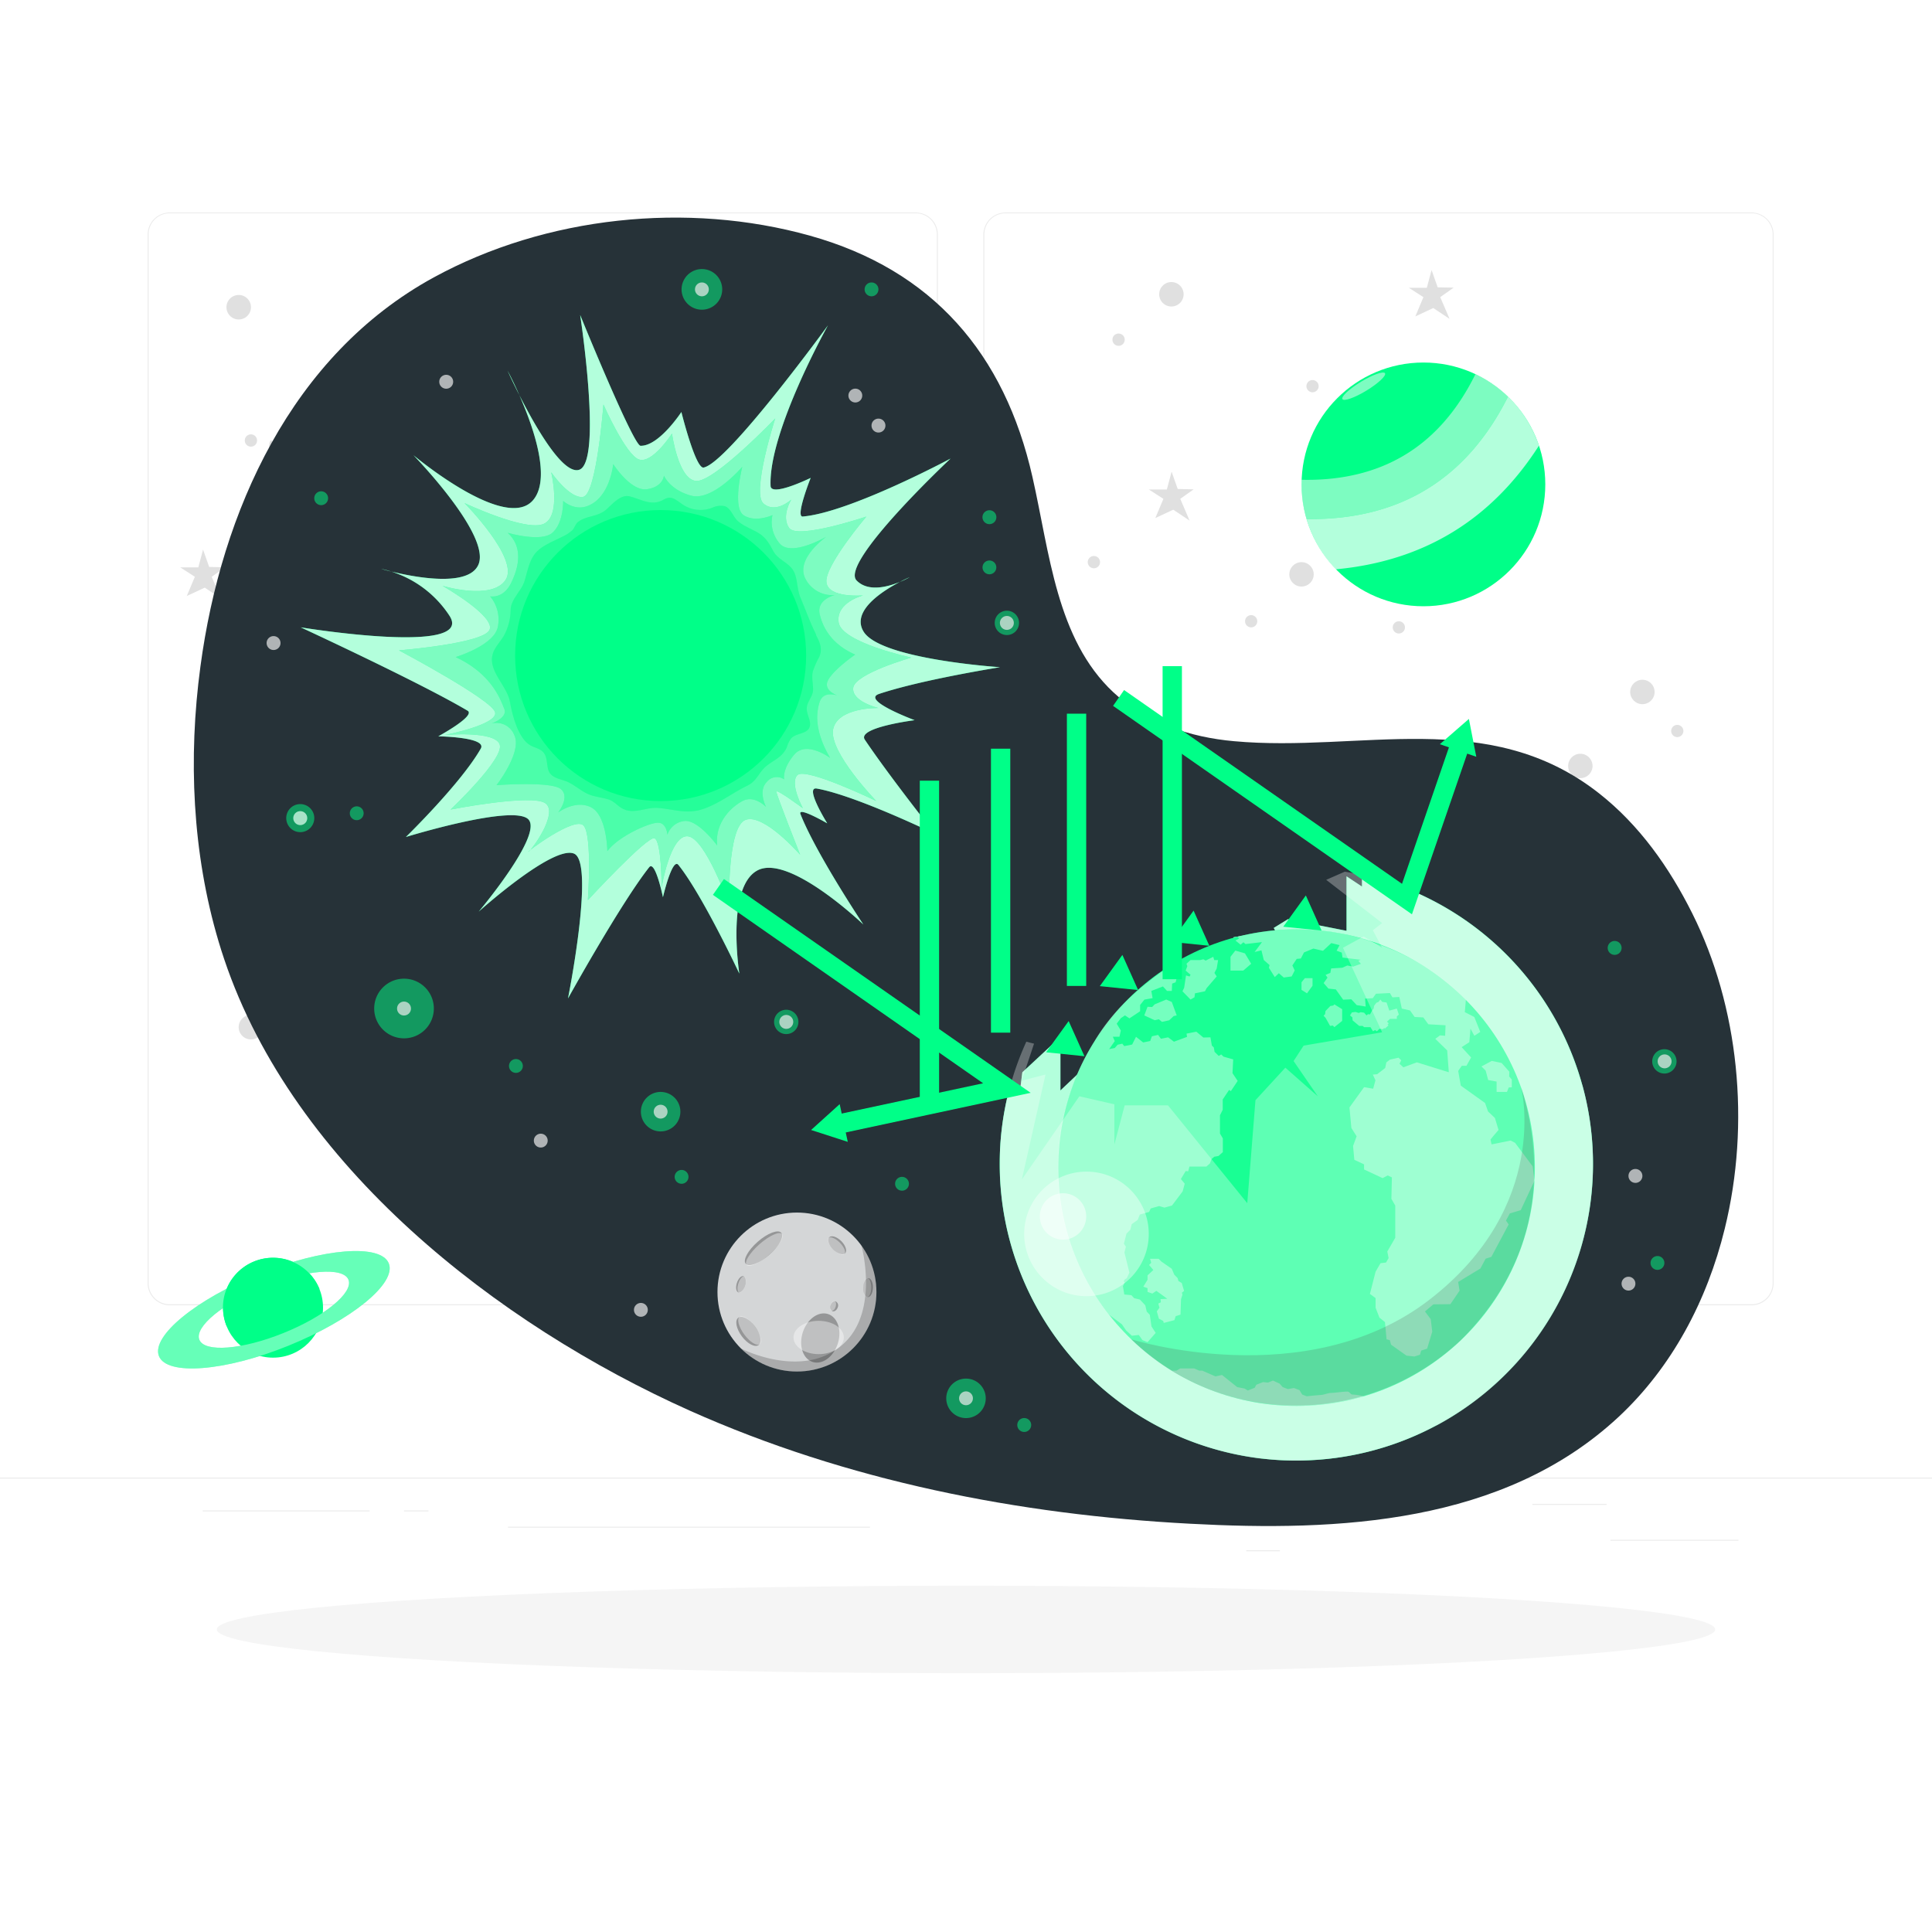 <svg class="animated" id="freepik_stories-ozone-layer-depletion" xmlns="http://www.w3.org/2000/svg" viewBox="0 0 500 500" version="1.1" xmlns:xlink="http://www.w3.org/1999/xlink" xmlns:svgjs="http://svgjs.com/svgjs"><style>svg#freepik_stories-ozone-layer-depletion:not(.animated) .animable {opacity: 0;}svg#freepik_stories-ozone-layer-depletion.animated #freepik--Space--inject-34 {animation: 3.0s 1 forwards cubic-bezier(.36,-0.01,.5,1.38) slideLeft,3s Infinite  linear floating;animation-delay: 0s,3s;}svg#freepik_stories-ozone-layer-depletion.animated #freepik--planet-2--inject-34 {animation: 2.6s 1 forwards cubic-bezier(.36,-0.01,.5,1.38) zoomOut;animation-delay: 0s;}svg#freepik_stories-ozone-layer-depletion.animated #freepik--planet-1--inject-34 {animation: 2.6s 1 forwards cubic-bezier(.36,-0.01,.5,1.38) zoomOut;animation-delay: 0s;}svg#freepik_stories-ozone-layer-depletion.animated #freepik--Earth--inject-34 {animation: 2.0s 1 forwards cubic-bezier(.36,-0.01,.5,1.38) slideLeft,1.5s Infinite  linear wind;animation-delay: 0s,2s;}svg#freepik_stories-ozone-layer-depletion.animated #freepik--Sun--inject-34 {animation: 2.0s 1 forwards cubic-bezier(.36,-0.01,.5,1.38) slideLeft,3s Infinite  linear heartbeat;animation-delay: 0s,3.5s;}svg#freepik_stories-ozone-layer-depletion.animated #freepik--Arrows--inject-34 {animation: 2.0s 1 forwards cubic-bezier(.36,-0.01,.5,1.38) slideLeft;animation-delay: 0s;}            @keyframes slideLeft {                0% {                    opacity: 0;                    transform: translateX(-30px);                }                100% {                    opacity: 1;                    transform: translateX(0);                }            }                    @keyframes floating {                0% {                    opacity: 1;                    transform: translateY(0px);                }                50% {                    transform: translateY(-10px);                }                100% {                    opacity: 1;                    transform: translateY(0px);                }            }                    @keyframes zoomOut {                0% {                    opacity: 0;                    transform: scale(1.5);                }                100% {                    opacity: 1;                    transform: scale(1);                }            }                    @keyframes wind {                0% {                    transform: rotate( 0deg );                }                25% {                    transform: rotate( 1deg );                }                75% {                    transform: rotate( -1deg );                }            }                    @keyframes heartbeat {                0% {                    transform: scale(1);                }                10% {                    transform: scale(1.1);                }                30% {                    transform: scale(1);                }                40% {                    transform: scale(1);                }                50% {                    transform: scale(1.1);                }                60% {                    transform: scale(1);                }                100% {                    transform: scale(1);                }            }        </style><g id="freepik--background-complete--inject-34" class="animable" style="transform-origin: 250px 228.23px;"><rect y="382.4" width="500" height="0.25" style="fill: rgb(235, 235, 235); transform-origin: 250px 382.525px;" id="el0v5fwg1220bl" class="animable"></rect><rect x="416.78" y="398.49" width="33.12" height="0.25" style="fill: rgb(235, 235, 235); transform-origin: 433.34px 398.615px;" id="elz8lmt23mfym" class="animable"></rect><rect x="322.53" y="401.21" width="8.69" height="0.25" style="fill: rgb(235, 235, 235); transform-origin: 326.875px 401.335px;" id="el0mtxkf7qx0fp" class="animable"></rect><rect x="396.59" y="389.21" width="19.19" height="0.25" style="fill: rgb(235, 235, 235); transform-origin: 406.185px 389.335px;" id="elnsv5679vjz" class="animable"></rect><rect x="52.46" y="390.89" width="43.19" height="0.25" style="fill: rgb(235, 235, 235); transform-origin: 74.055px 391.015px;" id="el3qouf91q23w" class="animable"></rect><rect x="104.56" y="390.89" width="6.33" height="0.25" style="fill: rgb(235, 235, 235); transform-origin: 107.725px 391.015px;" id="el6ldaw4snfee" class="animable"></rect><rect x="131.47" y="395.11" width="93.68" height="0.25" style="fill: rgb(235, 235, 235); transform-origin: 178.31px 395.235px;" id="elym6x59q9fsm" class="animable"></rect><path d="M237,337.8H43.91a5.71,5.71,0,0,1-5.7-5.71V60.66A5.71,5.71,0,0,1,43.91,55H237a5.71,5.71,0,0,1,5.71,5.71V332.09A5.71,5.71,0,0,1,237,337.8ZM43.91,55.2a5.46,5.46,0,0,0-5.45,5.46V332.09a5.46,5.46,0,0,0,5.45,5.46H237a5.47,5.47,0,0,0,5.46-5.46V60.66A5.47,5.47,0,0,0,237,55.2Z" style="fill: rgb(235, 235, 235); transform-origin: 140.46px 196.4px;" id="el54n2hpt68n2" class="animable"></path><path d="M453.31,337.8H260.21a5.72,5.72,0,0,1-5.71-5.71V60.66A5.72,5.72,0,0,1,260.21,55h193.1A5.71,5.71,0,0,1,459,60.66V332.09A5.71,5.71,0,0,1,453.31,337.8ZM260.21,55.2a5.47,5.47,0,0,0-5.46,5.46V332.09a5.47,5.47,0,0,0,5.46,5.46h193.1a5.47,5.47,0,0,0,5.46-5.46V60.66a5.47,5.47,0,0,0-5.46-5.46Z" style="fill: rgb(235, 235, 235); transform-origin: 356.75px 196.4px;" id="eluksbgjudnu" class="animable"></path><polygon points="372.73 76.9 375.15 82.53 370.93 79.72 366.29 81.88 368.38 76.9 364.61 74.48 369.26 74.48 370.49 69.88 372.07 74.36 376.2 74.44 372.73 76.9" style="fill: rgb(224, 224, 224); transform-origin: 370.405px 76.205px;" id="elcjfee5czty" class="animable"></polygon><polygon points="305.45 129.1 307.86 134.72 303.64 131.91 299 134.07 301.09 129.1 297.32 126.68 301.98 126.68 303.21 122.07 304.79 126.55 308.92 126.64 305.45 129.1" style="fill: rgb(224, 224, 224); transform-origin: 303.12px 128.395px;" id="el8zqndblf0mf" class="animable"></polygon><polygon points="119.67 321.38 121.46 325.55 118.34 323.46 114.89 325.07 116.44 321.38 113.64 319.58 117.1 319.58 118.01 316.16 119.18 319.49 122.25 319.55 119.67 321.38" style="fill: rgb(224, 224, 224); transform-origin: 117.945px 320.855px;" id="elkoz5qug2uli" class="animable"></polygon><polygon points="54.79 149.27 57.2 154.89 52.99 152.08 48.34 154.24 50.43 149.27 46.66 146.84 51.32 146.84 52.55 142.24 54.13 146.72 58.26 146.81 54.79 149.27" style="fill: rgb(224, 224, 224); transform-origin: 52.46px 148.565px;" id="elpu4q7y71n6k" class="animable"></polygon><path d="M61.77,265.82a3.17,3.17,0,1,0,3.17-3.16A3.17,3.17,0,0,0,61.77,265.82Z" style="fill: rgb(224, 224, 224); transform-origin: 64.94px 265.83px;" id="elqcs56pcx86" class="animable"></path><path d="M58.61,79.5a3.17,3.17,0,1,0,3.16-3.16A3.16,3.16,0,0,0,58.61,79.5Z" style="fill: rgb(224, 224, 224); transform-origin: 61.78px 79.51px;" id="el4rt3dedk8in" class="animable"></path><circle cx="425.05" cy="179.08" r="3.16" style="fill: rgb(224, 224, 224); transform-origin: 425.05px 179.08px;" id="el8a3invjlwr8" class="animable"></circle><circle cx="409.77" cy="227.96" r="3.16" style="fill: rgb(224, 224, 224); transform-origin: 409.77px 227.96px;" id="elwlz78fmcxy" class="animable"></circle><circle cx="408.99" cy="198.23" r="3.16" style="fill: rgb(224, 224, 224); transform-origin: 408.99px 198.23px;" id="elr4fpiahwlv" class="animable"></circle><path d="M109.17,276.87a3.16,3.16,0,1,0,3.16-3.17A3.16,3.16,0,0,0,109.17,276.87Z" style="fill: rgb(224, 224, 224); transform-origin: 112.33px 276.86px;" id="elsthw4fn5bts" class="animable"></path><path d="M82.67,278.45a1.58,1.58,0,1,0,1.58-1.58A1.58,1.58,0,0,0,82.67,278.45Z" style="fill: rgb(224, 224, 224); transform-origin: 84.25px 278.45px;" id="elg9nhd48k4sj" class="animable"></path><path d="M430.17,269a1.58,1.58,0,1,0,1.58-1.58A1.58,1.58,0,0,0,430.17,269Z" style="fill: rgb(224, 224, 224); transform-origin: 431.75px 269px;" id="elifx5ip19x5" class="animable"></path><path d="M360.44,162.37a1.58,1.58,0,1,0,1.58-1.58A1.58,1.58,0,0,0,360.44,162.37Z" style="fill: rgb(224, 224, 224); transform-origin: 362.02px 162.37px;" id="elb0c939w286v" class="animable"></path><path d="M432.5,189.18a1.58,1.58,0,1,0,1.58-1.58A1.58,1.58,0,0,0,432.5,189.18Z" style="fill: rgb(224, 224, 224); transform-origin: 434.08px 189.18px;" id="el48wbgk9mlix" class="animable"></path><path d="M188.93,76.34a1.58,1.58,0,1,0,1.58-1.58A1.58,1.58,0,0,0,188.93,76.34Z" style="fill: rgb(224, 224, 224); transform-origin: 190.51px 76.34px;" id="ellijlj34izxm" class="animable"></path><path d="M281.51,145.47a1.59,1.59,0,1,0,1.59-1.58A1.59,1.59,0,0,0,281.51,145.47Z" style="fill: rgb(224, 224, 224); transform-origin: 283.1px 145.48px;" id="el4if6jon03mf" class="animable"></path><path d="M107.58,229.54a1.59,1.59,0,1,0,1.59-1.58A1.59,1.59,0,0,0,107.58,229.54Z" style="fill: rgb(224, 224, 224); transform-origin: 109.17px 229.55px;" id="elb7n7t8xuhlb" class="animable"></path><path d="M60.19,210a1.58,1.58,0,1,0,1.58-1.58A1.58,1.58,0,0,0,60.19,210Z" style="fill: rgb(224, 224, 224); transform-origin: 61.77px 210px;" id="el0v89xjxnlgr" class="animable"></path><path d="M107.58,96.4a1.59,1.59,0,1,0,1.59-1.58A1.59,1.59,0,0,0,107.58,96.4Z" style="fill: rgb(224, 224, 224); transform-origin: 109.17px 96.41px;" id="elvp4g57kj9k" class="animable"></path><path d="M63.35,114a1.59,1.59,0,1,0,1.59-1.59A1.59,1.59,0,0,0,63.35,114Z" style="fill: rgb(224, 224, 224); transform-origin: 64.94px 114px;" id="elkukwfnhrtd" class="animable"></path><path d="M76.3,196.38a1.58,1.58,0,1,0,1.58-1.59A1.58,1.58,0,0,0,76.3,196.38Z" style="fill: rgb(224, 224, 224); transform-origin: 77.88px 196.37px;" id="elqgiloegbcl" class="animable"></path><path d="M125.43,265.82a1.59,1.59,0,1,0,1.59-1.58A1.59,1.59,0,0,0,125.43,265.82Z" style="fill: rgb(224, 224, 224); transform-origin: 127.02px 265.83px;" id="elsfzqz5d427" class="animable"></path><path d="M168.07,304.23a1.58,1.58,0,1,0,1.58-1.58A1.58,1.58,0,0,0,168.07,304.23Z" style="fill: rgb(224, 224, 224); transform-origin: 169.65px 304.23px;" id="elpy4ksv6mvk" class="animable"></path><path d="M169.65,314.81a1.58,1.58,0,1,0,1.58-1.58A1.59,1.59,0,0,0,169.65,314.81Z" style="fill: rgb(224, 224, 224); transform-origin: 171.23px 314.81px;" id="elqb6bgyh167q" class="animable"></path><path d="M287.9,87.9a1.59,1.59,0,1,0,1.58-1.58A1.58,1.58,0,0,0,287.9,87.9Z" style="fill: rgb(224, 224, 224); transform-origin: 289.49px 87.91px;" id="elf5uht019zni" class="animable"></path><path d="M338.1,99.94a1.58,1.58,0,1,0,1.58-1.58A1.58,1.58,0,0,0,338.1,99.94Z" style="fill: rgb(224, 224, 224); transform-origin: 339.68px 99.94px;" id="elctxtdxjy1v" class="animable"></path><path d="M322.22,160.79a1.58,1.58,0,1,0,1.58-1.59A1.58,1.58,0,0,0,322.22,160.79Z" style="fill: rgb(224, 224, 224); transform-origin: 323.8px 160.78px;" id="el1acrei0i47i" class="animable"></path><path d="M69.64,115.59c0,.87.24,1.58.55,1.58s.55-.71.55-1.58S70.5,114,70.19,114,69.64,114.71,69.64,115.59Z" style="fill: rgb(224, 224, 224); transform-origin: 70.19px 115.585px;" id="eltbq4hi6s1fq" class="animable"></path><path d="M300,76.2A3.16,3.16,0,1,0,303.12,73,3.15,3.15,0,0,0,300,76.2Z" style="fill: rgb(224, 224, 224); transform-origin: 303.16px 76.16px;" id="elmhdzym6op8e" class="animable"></path><circle cx="434.92" cy="315.52" r="3.16" style="fill: rgb(224, 224, 224); transform-origin: 434.92px 315.52px;" id="elyij8zrshga" class="animable"></circle><path d="M418.73,295.82a3.16,3.16,0,1,0,3.16-3.16A3.16,3.16,0,0,0,418.73,295.82Z" style="fill: rgb(224, 224, 224); transform-origin: 421.89px 295.82px;" id="elad41m6ts5z9" class="animable"></path><circle cx="336.83" cy="148.64" r="3.16" style="fill: rgb(224, 224, 224); transform-origin: 336.83px 148.64px;" id="eltj0c46p8rp8" class="animable"></circle></g><g id="freepik--Shadow--inject-34" class="animable" style="transform-origin: 250px 421.7px;"><ellipse id="freepik--path--inject-34" cx="250" cy="421.7" rx="193.89" ry="11.32" style="fill: rgb(245, 245, 245); transform-origin: 250px 421.7px;" class="animable"></ellipse></g><g id="freepik--Space--inject-34" class="animable" style="transform-origin: 250px 225.626px;"><path d="M446.36,318c6.7-27.25,3.66-57.5-8.41-81.63-5.93-11.85-13.65-22.84-24.16-31.09-28.62-22.48-61.79-10.47-94.41-13.46-11.4-1-22.9-4.83-31.25-12.66-14.73-13.8-16.46-36-20.93-55.71C260,91.55,241.37,69.88,209.64,61s-68.36-5.06-97.4,10.8c-36.78,20.11-55,60.57-60.37,100.69-3.18,23.62-2.12,48.27,4.71,71.2.45,1.53.94,3.05,1.45,4.57,18,53.56,70.63,94.48,120.52,116.83C219.22,383.27,263.62,392,308,394.34c38.38,2.07,81.07.07,110.83-27.59C432.68,353.85,441.79,336.65,446.36,318Z" style="fill: rgb(38, 50, 56); transform-origin: 250px 225.626px;" id="eljqob12o0bti" class="animable"></path><g id="elzita7bz8jig"><path d="M131.73,275.87a1.79,1.79,0,1,0,1.79-1.79A1.79,1.79,0,0,0,131.73,275.87Z" style="fill: rgb(0, 255, 136); opacity: 0.5; transform-origin: 133.52px 275.87px;" class="animable"></path></g><g id="ellvqg1d577wp"><path d="M96.84,261a7.72,7.72,0,1,0,7.72-7.72A7.72,7.72,0,0,0,96.84,261Z" style="fill: rgb(0, 255, 136); opacity: 0.5; transform-origin: 104.56px 261px;" class="animable"></path></g><g id="el8b5kye6njai"><path d="M102.76,261a1.8,1.8,0,1,0,1.8-1.79A1.8,1.8,0,0,0,102.76,261Z" style="fill: rgb(235, 235, 235); opacity: 0.7; transform-origin: 104.56px 261.01px;" class="animable"></path></g><g id="el3l34u2t01yt"><path d="M257.43,161.2a3.15,3.15,0,1,0,3.15-3.15A3.15,3.15,0,0,0,257.43,161.2Z" style="fill: rgb(0, 255, 136); opacity: 0.5; transform-origin: 260.58px 161.2px;" class="animable"></path></g><g id="el2zqtxqyc91l"><path d="M258.78,161.2a1.8,1.8,0,1,0,1.8-1.79A1.8,1.8,0,0,0,258.78,161.2Z" style="fill: rgb(235, 235, 235); opacity: 0.7; transform-origin: 260.58px 161.21px;" class="animable"></path></g><g id="elsb9mg29d1ai"><path d="M200.33,264.47a3.15,3.15,0,1,0,3.15-3.15A3.15,3.15,0,0,0,200.33,264.47Z" style="fill: rgb(0, 255, 136); opacity: 0.5; transform-origin: 203.48px 264.47px;" class="animable"></path></g><g id="eldffvk8hl6sb"><path d="M201.69,264.47a1.8,1.8,0,1,0,1.79-1.8A1.79,1.79,0,0,0,201.69,264.47Z" style="fill: rgb(235, 235, 235); opacity: 0.7; transform-origin: 203.49px 264.47px;" class="animable"></path></g><g id="el4dohlc7q90u"><path d="M427.59,274.68a3.15,3.15,0,1,0,3.15-3.15A3.15,3.15,0,0,0,427.59,274.68Z" style="fill: rgb(0, 255, 136); opacity: 0.5; transform-origin: 430.74px 274.68px;" class="animable"></path></g><g id="eld9p8hqdg4qa"><path d="M429,274.68a1.8,1.8,0,1,0,1.79-1.8A1.79,1.79,0,0,0,429,274.68Z" style="fill: rgb(235, 235, 235); opacity: 0.7; transform-origin: 430.8px 274.68px;" class="animable"></path></g><g id="el021r8udpcavu"><path d="M219.57,102.37a1.79,1.79,0,1,0,1.79-1.79A1.8,1.8,0,0,0,219.57,102.37Z" style="fill: rgb(235, 235, 235); opacity: 0.7; transform-origin: 221.36px 102.37px;" class="animable"></path></g><g id="elv9hbujip9oq"><path d="M225.55,110.13a1.8,1.8,0,1,0,1.79-1.79A1.79,1.79,0,0,0,225.55,110.13Z" style="fill: rgb(235, 235, 235); opacity: 0.7; transform-origin: 227.35px 110.14px;" class="animable"></path></g><g id="el5ocdace2xzb"><path d="M90.53,210.47a1.79,1.79,0,1,0,1.79-1.79A1.8,1.8,0,0,0,90.53,210.47Z" style="fill: rgb(0, 255, 136); opacity: 0.5; transform-origin: 92.32px 210.47px;" class="animable"></path></g><g id="elfbzi6awfie"><path d="M138.16,295.2a1.79,1.79,0,1,0,1.79-1.8A1.79,1.79,0,0,0,138.16,295.2Z" style="fill: rgb(235, 235, 235); opacity: 0.7; transform-origin: 139.95px 295.19px;" class="animable"></path></g><g id="ela0v2hh2bp9f"><path d="M69,166.41a1.8,1.8,0,1,0,1.79-1.79A1.8,1.8,0,0,0,69,166.41Z" style="fill: rgb(235, 235, 235); opacity: 0.7; transform-origin: 70.8px 166.42px;" class="animable"></path></g><g id="elelgm54u4x6"><path d="M165.86,287.7a5.11,5.11,0,1,0,5.11-5.11A5.11,5.11,0,0,0,165.86,287.7Z" style="fill: rgb(0, 255, 136); opacity: 0.5; transform-origin: 170.97px 287.7px;" class="animable"></path></g><g id="el42y48ugavmu"><path d="M169.18,287.7a1.79,1.79,0,1,0,1.79-1.79A1.79,1.79,0,0,0,169.18,287.7Z" style="fill: rgb(235, 235, 235); opacity: 0.7; transform-origin: 170.97px 287.7px;" class="animable"></path></g><g id="elzkvpt0wzl99"><path d="M244.89,361.88a5.11,5.11,0,1,0,5.11-5.1A5.11,5.11,0,0,0,244.89,361.88Z" style="fill: rgb(0, 255, 136); opacity: 0.5; transform-origin: 250px 361.89px;" class="animable"></path></g><g id="el1hg1i817oiq"><path d="M248.21,361.88a1.79,1.79,0,1,0,1.79-1.79A1.8,1.8,0,0,0,248.21,361.88Z" style="fill: rgb(235, 235, 235); opacity: 0.7; transform-origin: 250px 361.88px;" class="animable"></path></g><g id="elp8gkkqowor"><path d="M174.6,304.57a1.79,1.79,0,1,0,1.79-1.79A1.8,1.8,0,0,0,174.6,304.57Z" style="fill: rgb(0, 255, 136); opacity: 0.5; transform-origin: 176.39px 304.57px;" class="animable"></path></g><g id="eltupy19zmnx7"><circle cx="256.06" cy="146.84" r="1.79" style="fill: rgb(0, 255, 136); opacity: 0.5; transform-origin: 256.06px 146.84px;" class="animable"></circle></g><g id="elfiy1u19lkvs"><path d="M81.33,128.94a1.79,1.79,0,1,0,1.79-1.79A1.79,1.79,0,0,0,81.33,128.94Z" style="fill: rgb(0, 255, 136); opacity: 0.5; transform-origin: 83.12px 128.94px;" class="animable"></path></g><g id="elwc2xugjj3lh"><path d="M113.68,98.79a1.8,1.8,0,1,0,1.8-1.79A1.8,1.8,0,0,0,113.68,98.79Z" style="fill: rgb(235, 235, 235); opacity: 0.7; transform-origin: 115.48px 98.8px;" class="animable"></path></g><g id="eltxky7fp3d4"><path d="M416.07,245.31a1.8,1.8,0,1,0,1.8-1.79A1.8,1.8,0,0,0,416.07,245.31Z" style="fill: rgb(0, 255, 136); opacity: 0.5; transform-origin: 417.87px 245.32px;" class="animable"></path></g><g id="elwe6t7xdqqwl"><path d="M421.45,304.32a1.8,1.8,0,1,0,1.79-1.79A1.79,1.79,0,0,0,421.45,304.32Z" style="fill: rgb(235, 235, 235); opacity: 0.7; transform-origin: 423.25px 304.33px;" class="animable"></path></g><g id="elm2heuswrzw9"><path d="M254.26,133.85a1.8,1.8,0,1,0,1.8-1.8A1.8,1.8,0,0,0,254.26,133.85Z" style="fill: rgb(0, 255, 136); opacity: 0.5; transform-origin: 256.06px 133.85px;" class="animable"></path></g><g id="elpyksumfg1p"><path d="M419.66,332.21a1.79,1.79,0,1,0,1.79-1.79A1.79,1.79,0,0,0,419.66,332.21Z" style="fill: rgb(235, 235, 235); opacity: 0.7; transform-origin: 421.45px 332.21px;" class="animable"></path></g><g id="elhx330ei2dyi"><path d="M164.07,339a1.79,1.79,0,1,0,1.79-1.8A1.79,1.79,0,0,0,164.07,339Z" style="fill: rgb(235, 235, 235); opacity: 0.7; transform-origin: 165.86px 338.99px;" class="animable"></path></g><g id="eldh8dli4x1jg"><path d="M216.2,181.47a1.8,1.8,0,1,0,1.79-1.8A1.79,1.79,0,0,0,216.2,181.47Z" style="fill: rgb(0, 255, 136); opacity: 0.5; transform-origin: 218px 181.47px;" class="animable"></path></g><g id="elbp735yr3b6q"><path d="M231.65,306.37a1.79,1.79,0,1,0,1.79-1.8A1.79,1.79,0,0,0,231.65,306.37Z" style="fill: rgb(0, 255, 136); opacity: 0.5; transform-origin: 233.44px 306.36px;" class="animable"></path></g><g id="elsrh04nylkmr"><path d="M427.16,326.85a1.79,1.79,0,1,0,1.79-1.79A1.8,1.8,0,0,0,427.16,326.85Z" style="fill: rgb(0, 255, 136); opacity: 0.5; transform-origin: 428.95px 326.85px;" class="animable"></path></g><g id="elzoc2mjd50f"><path d="M263.27,368.79a1.8,1.8,0,1,0,1.79-1.8A1.79,1.79,0,0,0,263.27,368.79Z" style="fill: rgb(0, 255, 136); opacity: 0.5; transform-origin: 265.07px 368.79px;" class="animable"></path></g><g id="elholdl4sv5tt"><path d="M223.76,74.89a1.79,1.79,0,1,0,1.79-1.79A1.79,1.79,0,0,0,223.76,74.89Z" style="fill: rgb(0, 255, 136); opacity: 0.5; transform-origin: 225.55px 74.89px;" class="animable"></path></g><g id="elsb4cqgvu0wf"><path d="M176.39,74.89a5.26,5.26,0,1,0,5.26-5.26A5.27,5.27,0,0,0,176.39,74.89Z" style="fill: rgb(0, 255, 136); opacity: 0.5; transform-origin: 181.65px 74.89px;" class="animable"></path></g><g id="elj64m0za9ly"><path d="M179.86,74.89a1.79,1.79,0,1,0,1.79-1.79A1.79,1.79,0,0,0,179.86,74.89Z" style="fill: rgb(235, 235, 235); opacity: 0.7; transform-origin: 181.65px 74.89px;" class="animable"></path></g><g id="elmz9j7okpjqn"><path d="M74.08,211.72a3.63,3.63,0,1,0,3.62-3.62A3.62,3.62,0,0,0,74.08,211.72Z" style="fill: rgb(0, 255, 136); opacity: 0.5; transform-origin: 77.71px 211.73px;" class="animable"></path></g><g id="elby1233glx1o"><path d="M75.91,211.72a1.8,1.8,0,1,0,1.79-1.79A1.79,1.79,0,0,0,75.91,211.72Z" style="fill: rgb(0, 255, 136); opacity: 0.5; transform-origin: 77.71px 211.73px;" class="animable"></path></g><g id="ell7jws71xt9"><path d="M75.91,211.72a1.8,1.8,0,1,0,1.79-1.79A1.79,1.79,0,0,0,75.91,211.72Z" style="fill: rgb(235, 235, 235); opacity: 0.7; transform-origin: 77.71px 211.73px;" class="animable"></path></g></g><g id="freepik--planet-2--inject-34" class="animable" style="transform-origin: 70.88px 338.43px;"><g id="elhwpdj4sc6n9"><circle cx="70.67" cy="338.43" r="12.93" style="fill: rgb(0, 255, 136); transform-origin: 70.67px 338.43px; transform: rotate(-20.61deg);" class="animable"></circle></g><path d="M67.13,329.64c-16.42,6.62-28,16.15-26,21.3s17.07,4,33.49-2.66,28.05-16.16,26-21.31S83.55,323,67.13,329.64ZM73.32,345c-10.65,4.3-20.38,5.07-21.73,1.73s6.2-9.53,16.86-13.82,20.38-5.07,21.73-1.73S84,340.71,73.32,345Z" style="fill: rgb(0, 255, 136); transform-origin: 70.88px 338.96px;" id="elu6yrapwbvbj" class="animable"></path><g id="el3a6pwlw2t5y"><path d="M67.13,329.64c-16.42,6.62-28,16.15-26,21.3s17.07,4,33.49-2.66,28.05-16.16,26-21.31S83.55,323,67.13,329.64ZM73.32,345c-10.65,4.3-20.38,5.07-21.73,1.73s6.2-9.53,16.86-13.82,20.38-5.07,21.73-1.73S84,340.71,73.32,345Z" style="fill: rgb(255, 255, 255); opacity: 0.4; transform-origin: 70.88px 338.96px;" class="animable"></path></g><path d="M58.68,343.27l24-9.67a13,13,0,0,0-16.83-7.16A12.8,12.8,0,0,0,58.68,343.27Z" style="fill: rgb(0, 255, 136); transform-origin: 70.191px 334.396px;" id="elv5ainaeh2i" class="animable"></path></g><g id="freepik--planet-1--inject-34" class="animable" style="transform-origin: 368.38px 125.36px;"><g id="el7hjezqflvxu"><circle cx="368.38" cy="125.36" r="31.54" style="fill: rgb(0, 255, 136); transform-origin: 368.38px 125.36px; transform: rotate(-85.34deg);" class="animable"></circle></g><g id="eltrcngz6qaqp"><path d="M338.14,134.34q36,.49,52.14-31.7a31.3,31.3,0,0,0-8.44-5.81q-13.8,28-45,27.34A31.31,31.31,0,0,0,338.14,134.34Z" style="fill: rgb(250, 250, 250); opacity: 0.5; transform-origin: 363.549px 115.589px;" class="animable"></path></g><g id="elrifekcw94cm"><path d="M338.14,134.34q36,.48,52.14-31.7a31.91,31.91,0,0,1,8,12.7q-18.49,28.82-52.58,32A31.47,31.47,0,0,1,338.14,134.34Z" style="fill: rgb(255, 255, 255); opacity: 0.7; transform-origin: 368.21px 124.99px;" class="animable"></path></g><g id="el5qklea6d5h"><path d="M358.44,96.59c.39.64-1.77,2.65-4.81,4.5s-5.82,2.84-6.21,2.2,1.77-2.65,4.81-4.5S358.05,96,358.44,96.59Z" style="fill: rgb(250, 250, 250); opacity: 0.5; transform-origin: 352.93px 99.95px;" class="animable"></path></g></g><g id="freepik--Earth--inject-34" class="animable" style="transform-origin: 335.55px 302.18px;"><path d="M352.48,226.35c0,1.06,0,2.09,0,3.09l-4-2.65v14.1l-15.17-3-3.67,2.26,3.67,6.66-6.87-5.33-7.19,1.07-2.93,21.9-8-6.73L295,268.49l3.55,6.56-7.82-8.26L274.44,282.2V268.35l-9.86,9.16L264,282.1l-2.64-.83a76.77,76.77,0,1,0,91.1-54.92Z" style="fill: rgb(0, 255, 136); transform-origin: 335.492px 302.171px;" id="el77e74skf1up" class="animable"></path><g id="elxn01jnotv7"><path d="M352.48,226.35c0,1.06,0,2.09,0,3.09l-4-2.65v14.1l-15.17-3-3.67,2.26,3.67,6.66-6.87-5.33-7.19,1.07-2.93,21.9-8-6.73L295,268.49l3.55,6.56-7.82-8.26L274.44,282.2V268.35l-9.86,9.16L264,282.1l-2.64-.83a76.77,76.77,0,1,0,91.1-54.92Z" style="fill: rgb(255, 255, 255); opacity: 0.7; transform-origin: 335.492px 302.171px;" class="animable"></path></g><g id="elbnr7oiaqjfc"><circle cx="335.55" cy="302.18" r="61.67" style="fill: rgb(0, 255, 136); transform-origin: 335.55px 302.18px; transform: rotate(-45deg);" class="animable"></circle></g><g id="elv32r27muyjh"><circle cx="335.55" cy="302.18" r="61.67" style="fill: rgb(255, 255, 255); opacity: 0.1; transform-origin: 335.55px 302.18px; transform: rotate(-45deg);" class="animable"></circle></g><g id="elradctjbl6ek"><path d="M303.26,354.72a59.18,59.18,0,0,0,22.16,8.22,60.5,60.5,0,0,0,27.52-1.58,15.86,15.86,0,0,0-2.91-.46c-.57,0-.69-.74-1.29-.76-1.22,0-2.92.29-4.12.34-.94,0-1.88.47-2.7.53-2.17.16-3.73.35-3.73.35L337,360.9l-.69-1.14-1.43-.54-1.58.27-1.34-.51-.8-.9-1.71-.79-1.31.52-1.26-.13-1.75.69-.42.79-1.78.7-.84-.51-1.91-.37-3.92-3.14-1.7.37-3.41-1.49h-.78l-1.34-.58h-3.57l-1,.58Z" style="fill: rgb(255, 255, 255); opacity: 0.4; transform-origin: 328.1px 358.989px;" class="animable"></path></g><g id="elj9q35jwdjno"><path d="M287.06,340.29l3.28,2.43,1.09,1.59,1.5,1.38,1.79-.2.94,1.33,1.32.54,2.11-2.41L298,343.27l-.43-3-.8-.84-.37-1.62-1.4-1.49-1.46-.34-.74-.79-1.83-.18-.36-2.14.48-1-.28-.25.22-.45.57-.36.69-1.45L291,324.13l.38-1.49-.52-.75.67-2.63,1-1,.36-1.45,1.54-1.1.56-1.39,2.4-.67.41-.9,2.19-.62,1.38.4,1.94-.54,2.76-3.66.54-2-1-1.19,1.25-2.08.64.08.33-1.23h4.37l.93-.81.4-1.11.72-.63,1.09-.19,1.13-1,0-3.56-.74-1.25,0-4.73.71-1.42,0-2.67,1.65-2.47.46.31,1.76-2.64-1.34-2,.18-3.57-2.5-.71-.6-.57-.64.39-1.08-1.07-.2-1.14-.5-.47-.37-2.14-1.83.05L309.61,267l-2.54.5.14.84-3.39,1.25-1.51-1.13-1.86.37-.74-1-1.6.36-.44,1.22-1.82.37L294,268.32l-1,2-2.05.41-.5-.63-1.21.27-.74.85-1.45.29,1.45-2.08-.5-1.12,1.71,0,.36-1.61L289,264.93l1.07-1.43,1.07-.72,1.16.77,2.76-1.84,0-1.62,1.11-1.39,2.12-.38-.33-1.87,3-1.16,1.07,1.16h1.23l.09-1.9.89-.33.33-1.27-2.27-.2,1.87-1-.64-.81.07-1.51c-8.76,5.8-15.92,12.36-20.42,20.18a61.22,61.22,0,0,0,3.88,70.69Z" style="fill: rgb(255, 255, 255); opacity: 0.4; transform-origin: 297.042px 298.395px;" class="animable"></path></g><g id="elnd39txxf6il"><path d="M364,350.84,360,348l-.32-1.18-.84-.2-.41-4.46L357,341,356,338.44v-2.5l-1.47-1.07,1.47-5.76,1.28-2.2,1.42-.17.67-1.15-.34-1.7,2.06-3.56V312l-1-1.74.13-5.55-1.09-.51-1.31.7-4.8-2.24,0-1.32-2.52-1.18-.33-3.57.92-2.52-1.36-2.16-.49-5.31,3.78-5.24,2.35.4.6-2.19-.69-1.47,1.12-.09,2.09-1.62.29-1.44.95-.73,2.2-.49.71.67-.45.9,1,.92,3.49-1.29,8.27,2.57-.42-5.65-3.08-3,1.22-.9,1.33.11.11-2.72-4.46-.26-1.3-1.77-2.25-.12-1.19-1.69-2.12-.48-.65-3-1.78.09L359.7,257l-3.61.18-.81,1.15-2,.11.16,2.05-2.32-.36-1.4-1.51-2.11.1-1.9-2.66-1.91-.21-1.24-1.43,1-1.41-.5-.71,1.23-.52.21-1.15,2.87-.18,1.32-.58,1.5.29,2-.72-.65-.8.6-.26-4.7-.56-.19-1.28-1.34-.5.77-1.44-2.14-.53-2.15,2-2.49-.58-2.43,1-.81,1.57-1.07.1-1.13,1.7.61,1.29-.79,1.55-2.05.28-1.27-1.11-1.05,1-1.52-2.41.17-.7-1.49-1.3-.61-2.51-1.77.43,1.91-2.56-4.27.5-.54-.47-.72.64-1.33-1.08.95-.52-.51-.45c12.76-3.14,25.62-2.52,37.13,2.18a57.91,57.91,0,0,1,22.06,14.11l-.28,3.21,2.46,1.26,1.54,3.86-1.53,1-1-1.85-.3,3.51L378.27,271l2.45,2.67-1.2,2.15h-1.2l-.94,1.33.67,3.81,6.28,4.49.77,2.19,1.78,1.69.94,3.1L386.48,294l-.74.91.28,1.26,4.92-1,1.16.59,4.55,6.09.48,3.7-3.56,7.63-2.83.85-1,1.85.7,1-4.48,8.4-1.48.47-1.36,2.54-5.75,3.48.37,2.25-2.38,3.5-4.42.05-2.17,1.83,1.5,2,.4,3.22-1.33,4.41-.89.29-.65.21-.31,1.06-1.45.47Z" style="fill: rgb(255, 255, 255); opacity: 0.4; transform-origin: 358.435px 295.778px;" class="animable"></path></g><g id="el1cv599zz4bzi"><polygon points="301.18 342.37 301.03 341.85 299.92 341.28 299.38 339.37 300.07 338.44 299.77 337.37 300.43 337.02 300.34 336.21 302.09 336.12 299.27 334.07 298.23 334.77 296.98 334.34 296.98 333.36 295.88 333 296.98 331.21 296.98 330.06 298.48 328.68 297.39 327.38 297.93 326.79 297.63 325.77 299.86 325.77 300.58 326.5 303.26 328.36 303.9 329.88 304.77 330.77 304.99 331.54 305.84 332.04 306.44 334.09 305.87 334.55 306.02 335.05 305.65 336.23 305.51 340.23 304.27 340.61 303.94 341.65 301.18 342.37" style="fill: rgb(255, 255, 255); opacity: 0.4; transform-origin: 301.16px 334.07px;" class="animable"></polygon></g><g id="elbt9l7xodann"><polygon points="306.02 256.54 306.46 255.63 306.94 252.44 307.87 252.72 308.1 252.26 306.85 251.19 307.28 250.03 307.06 249.42 308.1 248.47 310.6 248.47 311.43 248.26 312.02 248.6 313.99 247.62 314.24 248.47 315.24 248.47 314.88 250.65 314.29 251.79 314.88 252.7 312.25 255.76 311.85 256.54 309.26 257.07 309.14 258.09 308.1 258.68 306.02 256.54" style="fill: rgb(255, 255, 255); opacity: 0.4; transform-origin: 310.63px 253.15px;" class="animable"></polygon></g><g id="el2njbwswcula"><polygon points="336.83 254.22 337.69 253.15 339.68 253.15 339.68 255.11 338.25 257.07 336.83 256.18 336.83 254.22" style="fill: rgb(255, 255, 255); opacity: 0.4; transform-origin: 338.255px 255.11px;" class="animable"></polygon></g><g id="el7e2nknqdyjd"><polygon points="355.09 261.54 355.51 260.97 355.62 260.29 356.21 259.51 356.75 259.31 357.23 258.68 357.72 259.29 358.84 259.44 359.55 261.54 361.5 261.02 362.02 262.58 361.5 263.05 361.5 263.68 359.73 263.68 358.94 264.42 359.41 264.82 359.1 265.15 359.34 265.36 358.41 266.2 358.22 266.04 357.9 266.36 357.01 266.25 356.34 266.89 355.85 266.58 355.33 266.89 354.67 265.82 353.02 265.82 352.64 265.5 351.77 265.51 350.06 264.08 349.98 263.28 349.38 262.79 349.87 262.01 350.81 261.89 351.63 262.15 352.15 261.95 353.02 262.08 353.66 262.79 354.01 262.47 354.56 262.52 355.09 261.54" style="fill: rgb(255, 255, 255); opacity: 0.4; transform-origin: 355.7px 262.785px;" class="animable"></polygon></g><g id="el76rdsiwatvp"><polygon points="383.4 275.99 386.07 274.56 388.62 275.1 390.62 277.37 390.57 278.58 391.25 279.38 391.25 281.39 390.45 281.44 390 282.59 387.32 282.59 387.32 279.91 385.14 279.51 384.49 277.08 383.4 275.99" style="fill: rgb(255, 255, 255); opacity: 0.4; transform-origin: 387.325px 278.575px;" class="animable"></polygon></g><g id="elw2jmlxq8obj"><polygon points="345.33 259.93 347.35 261.18 347.35 264.21 345.33 265.82 344.94 265.41 344.22 265.5 343.07 263.44 342.54 262.87 342.94 262.45 343.03 261.66 344.27 260.36 345.05 260.23 345.33 259.93" style="fill: rgb(255, 255, 255); opacity: 0.4; transform-origin: 344.945px 262.875px;" class="animable"></polygon></g><g id="el6nptlftc0r"><polygon points="298.82 259.93 301.82 258.68 303.26 259.31 304.53 262.79 303.75 262.95 302.59 264.05 300.71 264.46 299.92 263.79 298.82 264.03 296.14 262.79 296.98 260.55 298.17 260.62 298.82 259.93" style="fill: rgb(255, 255, 255); opacity: 0.4; transform-origin: 300.335px 261.57px;" class="animable"></polygon></g><g id="elzqs0yndkvj9"><polygon points="319.7 246.01 322.19 246.73 323.8 249.42 321.75 251.19 318.45 251.19 318.45 247.62 319.7 246.01" style="fill: rgb(255, 255, 255); opacity: 0.4; transform-origin: 321.125px 248.6px;" class="animable"></polygon></g><g id="eldhgtxl9bhjs"><path d="M393.63,281.16s8,30.82-23.77,55.26-77.07,10.19-77.07,10.19c22.45,22,60.15,23.59,85.17.34C396.24,328.81,401.25,305.69,393.63,281.16Z" style="opacity: 0.2; transform-origin: 344.925px 322.458px;" class="animable"></path></g><g id="el5i9npwueeok"><path d="M412.29,301.24a76.83,76.83,0,0,0-2.66-20.07,13.87,13.87,0,0,1-.5-1.41,76.61,76.61,0,0,0-46.51-50.27,74.28,74.28,0,0,0-14.59-3.9l-4.81,2.11,14.47,11.18-2.4,1.87,2.4,4.53-4.78-2.92-5.35,2.92,10.13,21.87-20.31,3.45-2.6,4,6.27,9.12-8.4-7.41-7.74,8.42-2.12,26.65-6.92-8.53-13.6-16.79h-11.2l-2.67,10.12V285.79l-9.06-2.07L267,301.57l-2.55,3.68,1.89-8.34v0l4.24-18.82-2,.51-4.17,1.09,3.2-9.59-2-.51a76.46,76.46,0,0,0-6.7,26.35c0,.08,0,.17,0,.26,0,.51-.07,1-.09,1.52l0,.73,0,1.12c0,.33,0,.67,0,1v.92c0,.33,0,.65,0,1s0,.67,0,1,0,.43,0,.65a77,77,0,0,0,15,42.77l.2.27.27.36a77.33,77.33,0,0,0,15.25,15.2l.14.11,1.06.77c.22.16.44.32.67.47l.6.42c.41.28.81.56,1.23.83l.1.07a77.41,77.41,0,0,0,33,12.09l.34,0,1.58.17.75.07,1.17.09,1,.06,1,.05,1.09,0,1,0h2.93a76.93,76.93,0,0,0,33.79-8.66c.32-.16.64-.31,1-.45A76.74,76.74,0,0,0,412.29,301.24Z" style="fill: rgb(255, 255, 255); opacity: 0.3; transform-origin: 335.555px 301.765px;" class="animable"></path></g><g id="elwa3ym1a9hv"><circle cx="281.18" cy="319.33" r="16.12" style="fill: rgb(255, 255, 255); opacity: 0.4; transform-origin: 281.18px 319.33px;" class="animable"></circle></g><g id="elap8tfnqaonc"><path d="M281.11,314.81a6,6,0,1,1-6-6A6,6,0,0,1,281.11,314.81Z" style="fill: rgb(255, 255, 255); opacity: 0.5; transform-origin: 275.11px 314.81px;" class="animable"></path></g></g><g id="freepik--Sun--inject-34" class="animable" style="transform-origin: 168.315px 169.96px;"><path d="M246,118.68s-26.05,13.95-38.25,15c-2,.17,2.05-10,2.05-10s-10.23,5-10.37,2.09c-.63-13.93,14.85-41.57,14.85-41.57S188.32,119.86,182.09,121c-2.09.36-5.75-14.37-5.75-14.37s-5.77,8.84-10.56,8.74c-1.87,0-15.63-33.84-15.63-33.84s5.86,38.34-.33,40.07-18.46-25.67-18.46-25.67,13.75,25.46,6.52,33.6S107,117.8,107,117.8s20,20.52,16.85,28.24-25.21,1.18-25.21,1.18a28.1,28.1,0,0,1,17.69,12.14c6.73,10.43-38.49,3-38.49,3S108.7,176.63,121,183.92c2.24,1.32-7.57,6.64-7.57,6.64s12.67.17,11,3.17c-5.12,9-19.38,22.88-19.38,22.88S133,208,136.77,212.08s-12.87,23.84-12.87,23.84,19.21-17.3,24.67-15S147,258.39,147,258.39s13.63-24.6,21-33.94c1.57-2,3.57,7.74,3.57,7.74s2.4-10.34,4-8.35c6.21,7.73,15.77,28.13,15.77,28.13s-3.51-22.33,4.69-26.71,27.4,14,27.4,14-12.16-18.2-16.26-28.54c-.86-2.16,6.92,2.36,6.92,2.36s-6-9.61-2.69-9c10.14,1.81,30.61,11.75,30.61,11.75s-11.82-14.91-18.19-24.39c-2.13-3.16,12.88-5.06,12.88-5.06s-14-5.2-9.18-6.8c9.19-3.06,24.23-5.74,31.27-6.91,0,0-30.78-2-35.27-9.17s11.9-14.12,11.9-14.12-9.3,5.43-13.74.84S246,118.68,246,118.68Z" style="fill: rgb(0, 255, 136); transform-origin: 168.315px 169.96px;" id="elyzq4u9iwz5" class="animable"></path><g id="elkxgwzrhfaim"><path d="M246,118.68s-26.05,13.95-38.25,15c-2,.17,2.05-10,2.05-10s-10.23,5-10.37,2.09c-.63-13.93,14.85-41.57,14.85-41.57S188.32,119.86,182.09,121c-2.09.36-5.75-14.37-5.75-14.37s-5.77,8.84-10.56,8.74c-1.87,0-15.63-33.84-15.63-33.84s5.86,38.34-.33,40.07-18.46-25.67-18.46-25.67,13.75,25.46,6.52,33.6S107,117.8,107,117.8s20,20.52,16.85,28.24-25.21,1.18-25.21,1.18a28.1,28.1,0,0,1,17.69,12.14c6.73,10.43-38.49,3-38.49,3S108.7,176.63,121,183.92c2.24,1.32-7.57,6.64-7.57,6.64s12.67.17,11,3.17c-5.12,9-19.38,22.88-19.38,22.88S133,208,136.77,212.08s-12.87,23.84-12.87,23.84,19.21-17.3,24.67-15S147,258.39,147,258.39s13.63-24.6,21-33.94c1.57-2,3.57,7.74,3.57,7.74s2.4-10.34,4-8.35c6.21,7.73,15.77,28.13,15.77,28.13s-3.51-22.33,4.69-26.71,27.4,14,27.4,14-12.16-18.2-16.26-28.54c-.86-2.16,6.92,2.36,6.92,2.36s-6-9.61-2.69-9c10.14,1.81,30.61,11.75,30.61,11.75s-11.82-14.91-18.19-24.39c-2.13-3.16,12.88-5.06,12.88-5.06s-14-5.2-9.18-6.8c9.19-3.06,24.23-5.74,31.27-6.91,0,0-30.78-2-35.27-9.17s11.9-14.12,11.9-14.12-9.3,5.43-13.74.84S246,118.68,246,118.68Z" style="fill: rgb(255, 255, 255); opacity: 0.7; transform-origin: 168.315px 169.96px;" class="animable"></path></g><path d="M120.22,130.2s16,7.54,20.56,5.35,1.87-13.32,1.87-13.32,4.84,7,8.29,6.35,5.23-23.89,5.23-23.89,5.73,13,9.18,14.22,8.56-6.71,8.56-6.71,1.6,11.89,6.23,12.27,20.48-16.17,20.48-16.17-6.19,19.24-3.05,22,7.21-1,7.21-1-2.66,4.22-.57,7.32,20-2.93,20-2.93-10.7,12.6-10.34,16.91,9.51,3.49,9.51,3.49-7.11,1.77-6.34,7,18.79,9.09,18.79,9.09-14.4,4.1-15,7.73,6.5,5.32,6.5,5.32-10.67-.24-11.73,5.59,11.16,18.47,11.16,18.47-18.26-8.82-20.38-6.71,1.39,8.58,1.39,8.58-6.84-5.07-6.85-4.29,6.15,16.33,6.15,16.33-9.47-10.87-14.17-9-4.22,22-4.22,22-6.11-17.31-10.66-17.77-6.79,13.22-6.79,13.22,0-12.05-1.86-12.7-17.23,16-17.23,16,1.19-16.73-1.1-19.29-15.06,7.07-14.28,6.76,7.82-9.93,4.44-12.5-24.59,1.59-24.59,1.59,14-13.2,12.71-16.84-14.17-2.46-14.17-2.46,13.59-2.63,13-5.82-24.89-16.08-24.89-16.08,21.64-1.72,23.41-5.25-12.14-11.45-12.14-11.45,12.77,3.91,16.34-1.57S120.22,130.2,120.22,130.2Z" style="fill: rgb(0, 255, 136); transform-origin: 169.545px 169.445px;" id="ela7uxqlwhnsj" class="animable"></path><g id="elz1gp5a3izoh"><path d="M120.22,130.2s16,7.54,20.56,5.35,1.87-13.32,1.87-13.32,4.84,7,8.29,6.35,5.23-23.89,5.23-23.89,5.73,13,9.18,14.22,8.56-6.71,8.56-6.71,1.6,11.89,6.23,12.27,20.48-16.17,20.48-16.17-6.19,19.24-3.05,22,7.21-1,7.21-1-2.66,4.22-.57,7.32,20-2.93,20-2.93-10.7,12.6-10.34,16.91,9.51,3.49,9.51,3.49-7.11,1.77-6.34,7,18.79,9.09,18.79,9.09-14.4,4.1-15,7.73,6.5,5.32,6.5,5.32-10.67-.24-11.73,5.59,11.16,18.47,11.16,18.47-18.26-8.82-20.38-6.71,1.39,8.58,1.39,8.58-6.84-5.07-6.85-4.29,6.15,16.33,6.15,16.33-9.47-10.87-14.17-9-4.22,22-4.22,22-6.11-17.31-10.66-17.77-6.79,13.22-6.79,13.22,0-12.05-1.86-12.7-17.23,16-17.23,16,1.19-16.73-1.1-19.29-15.06,7.07-14.28,6.76,7.82-9.93,4.44-12.5-24.59,1.59-24.59,1.59,14-13.2,12.71-16.84-14.17-2.46-14.17-2.46,13.59-2.63,13-5.82-24.89-16.08-24.89-16.08,21.64-1.72,23.41-5.25-12.14-11.45-12.14-11.45,12.77,3.91,16.34-1.57S120.22,130.2,120.22,130.2Z" style="fill: rgb(250, 250, 250); opacity: 0.5; transform-origin: 169.545px 169.445px;" class="animable"></path></g><path d="M158.7,120.11s4.52,7.11,8.73,6.5,4.39-3.51,4.39-3.51,1.58,3.75,7.13,5.19,13.16-7.49,13.16-7.49-2.7,10.58.38,12.56,7.42-.05,7.42-.05a8.46,8.46,0,0,0,1.9,7.38c3,3.48,12-1.76,12-1.76s-7.87,5.55-5.47,10.64A7.78,7.78,0,0,0,216,154s-4.71,1.15-3.87,4.9,3.3,7.95,9.19,10.51c0,0-5.51,3.79-7,6.59s2.65,4.08,2.65,4.08-3.83-1.58-4.86,1.62-1.14,7.79,2.71,14.44c0,0-6.17-4.62-9.34-.77s-2.53,6.34-2.53,6.34a3.31,3.31,0,0,0-4.51.66c-2.33,2.37-.18,6.47-.18,6.47s-3-3.16-6.06-1.56-7.24,5.7-6.59,11.54c0,0-4.92-6.72-8.45-6.35a5.22,5.22,0,0,0-4.44,3.57s-.16-3-2.31-3.12-10.33,3.44-13.23,7.37c0,0-.09-9.17-4.13-11.31s-8.59,1.28-8.59,1.28,3.17-4,.66-6.06-16.62-1-16.62-1,6.53-8.37,4.68-12.76a5,5,0,0,0-6-3.19s4.29-1.47,3.33-3.79-3.15-9-12.59-13.41c0,0,10-3,10.92-7.82a9.39,9.39,0,0,0-2-7.9s3.38.74,5.43-3.45,3.14-9.26-.88-13c0,0,8.77,2.6,11.65-.07s2.7-8.17,2.7-8.17,3.1,2.88,6.77,1.12C157.93,128.34,158.7,120.11,158.7,120.11Z" style="fill: rgb(0, 255, 136); transform-origin: 169.62px 170.2px;" id="el288uuh7p024" class="animable"></path><g id="el6ixlkszpls"><path d="M158.7,120.11s4.52,7.11,8.73,6.5,4.39-3.51,4.39-3.51,1.58,3.75,7.13,5.19,13.16-7.49,13.16-7.49-2.7,10.58.38,12.56,7.42-.05,7.42-.05a8.46,8.46,0,0,0,1.9,7.38c3,3.48,12-1.76,12-1.76s-7.87,5.55-5.47,10.64A7.78,7.78,0,0,0,216,154s-4.71,1.15-3.87,4.9,3.3,7.95,9.19,10.51c0,0-5.51,3.79-7,6.59s2.65,4.08,2.65,4.08-3.83-1.58-4.86,1.62-1.14,7.79,2.71,14.44c0,0-6.17-4.62-9.34-.77s-2.53,6.34-2.53,6.34a3.31,3.31,0,0,0-4.51.66c-2.33,2.37-.18,6.47-.18,6.47s-3-3.16-6.06-1.56-7.24,5.7-6.59,11.54c0,0-4.92-6.72-8.45-6.35a5.22,5.22,0,0,0-4.44,3.57s-.16-3-2.31-3.12-10.33,3.44-13.23,7.37c0,0-.09-9.17-4.13-11.31s-8.59,1.28-8.59,1.28,3.17-4,.66-6.06-16.62-1-16.62-1,6.53-8.37,4.68-12.76a5,5,0,0,0-6-3.19s4.29-1.47,3.33-3.79-3.15-9-12.59-13.41c0,0,10-3,10.92-7.82a9.39,9.39,0,0,0-2-7.9s3.38.74,5.43-3.45,3.14-9.26-.88-13c0,0,8.77,2.6,11.65-.07s2.7-8.17,2.7-8.17,3.1,2.88,6.77,1.12C157.93,128.34,158.7,120.11,158.7,120.11Z" style="fill: rgb(250, 250, 250); opacity: 0.3; transform-origin: 169.62px 170.2px;" class="animable"></path></g><path d="M211.27,164.55c1,1.85,1.62,3.45.73,5.5a21.16,21.16,0,0,0-1.65,3.75c-.33,1.49.05,3,.08,4.58,0,1.94-1.64,3.16-1.65,5.05,0,1.72,1.43,3.47.62,5s-3.37,1.31-4.62,2.62a6.91,6.91,0,0,0-1.13,2.27c-1.31,3.16-4.43,3.59-6.39,6-1.27,1.57-1.89,3.06-3.84,4-3.72,1.8-7,4.39-10.92,5.86-4.52,1.71-7.77.27-12.24-.09-3-.24-6.14,1.69-9,.25-1.49-.73-2.14-1.89-3.72-2.42-2-.65-4-.68-5.85-1.66-1.73-.9-3.22-2.26-5-3-1.56-.62-3.48-.85-4.42-2.25s-.41-3.8-1.57-5.22c-.79-1-2.14-1.23-3.25-1.8-3.32-1.69-4.88-8-5.47-11.34-.79-4.52-6.6-8.63-4-13.5.64-1.22,1.58-2.25,2.31-3.42a14.31,14.31,0,0,0,1.87-7c.13-2.72,2.77-4.78,3.57-7.3s1.27-5.92,3.43-7.89c1.76-1.61,4.05-2.45,6.14-3.53a10.34,10.34,0,0,0,2.79-1.75c.62-.62.76-1.6,1.52-2.18,2.23-1.7,5-1.25,7.26-3.18,1.58-1.37,3.73-4.06,6.13-3.43,3,.78,5.68,2.62,8.76.83,1.87-1.08,2.87-.15,4.4.89a8.27,8.27,0,0,0,8.39,1.12,5.1,5.1,0,0,1,2.9-.34c1.68.43,2.25,2.81,3.53,3.91,1.53,1.31,3.51,2,5.21,3,2,1.21,2.86,2.75,3.93,4.73,1.38,2.56,4.48,3,5.55,5.81.77,2,.64,4.29,1.51,6.31,1.31,3.05,2.43,6.32,3.93,9.28Z" style="fill: rgb(0, 255, 136); transform-origin: 169.872px 169.188px;" id="ell1hcz29f6a" class="animable"></path><g id="elx1q5iq1mybt"><path d="M211.27,164.55c1,1.85,1.62,3.45.73,5.5a21.16,21.16,0,0,0-1.65,3.75c-.33,1.49.05,3,.08,4.58,0,1.94-1.64,3.16-1.65,5.05,0,1.72,1.43,3.47.62,5s-3.37,1.31-4.62,2.62a6.91,6.91,0,0,0-1.13,2.27c-1.31,3.16-4.43,3.59-6.39,6-1.27,1.57-1.89,3.06-3.84,4-3.72,1.8-7,4.39-10.92,5.86-4.52,1.71-7.77.27-12.24-.09-3-.24-6.14,1.69-9,.25-1.49-.73-2.14-1.89-3.72-2.42-2-.65-4-.68-5.85-1.66-1.73-.9-3.22-2.26-5-3-1.56-.62-3.48-.85-4.42-2.25s-.41-3.8-1.57-5.22c-.79-1-2.14-1.23-3.25-1.8-3.32-1.69-4.88-8-5.47-11.34-.79-4.52-6.6-8.63-4-13.5.64-1.22,1.58-2.25,2.31-3.42a14.31,14.31,0,0,0,1.87-7c.13-2.72,2.77-4.78,3.57-7.3s1.27-5.92,3.43-7.89c1.76-1.61,4.05-2.45,6.14-3.53a10.34,10.34,0,0,0,2.79-1.75c.62-.62.76-1.6,1.52-2.18,2.23-1.7,5-1.25,7.26-3.18,1.58-1.37,3.73-4.06,6.13-3.43,3,.78,5.68,2.62,8.76.83,1.87-1.08,2.87-.15,4.4.89a8.27,8.27,0,0,0,8.39,1.12,5.1,5.1,0,0,1,2.9-.34c1.68.43,2.25,2.81,3.53,3.91,1.53,1.31,3.51,2,5.21,3,2,1.21,2.86,2.75,3.93,4.73,1.38,2.56,4.48,3,5.55,5.81.77,2,.64,4.29,1.51,6.31,1.31,3.05,2.43,6.32,3.93,9.28Z" style="fill: rgb(250, 250, 250); opacity: 0.15; transform-origin: 169.872px 169.188px;" class="animable"></path></g><g id="elpbensdgshqs"><circle cx="170.97" cy="169.66" r="37.66" style="fill: rgb(0, 255, 136); transform-origin: 170.97px 169.66px; transform: rotate(-45deg);" class="animable"></circle></g></g><g id="freepik--Arrows--inject-34" class="animable animator-active" style="transform-origin: 283.28px 237.045px;"><g id="el7h85ma9wb"><rect x="238.04" y="202.04" width="5" height="84.63" style="fill: rgb(0, 255, 136); transform-origin: 240.54px 244.355px; transform: rotate(-54.14deg);" class="animable"></rect></g><polygon points="270.73 272.33 280.65 273.35 276.57 264.25 270.73 272.33" style="fill: rgb(0, 255, 136); transform-origin: 275.69px 268.8px;" id="elb06k9ts2od9" class="animable"></polygon><g id="elbll91a93u9"><rect x="256.46" y="193.76" width="5" height="73.49" style="fill: rgb(0, 255, 136); transform-origin: 258.96px 230.505px; transform: rotate(-54.14deg);" class="animable"></rect></g><polygon points="284.63 255.21 294.55 256.23 290.47 247.13 284.63 255.21" style="fill: rgb(0, 255, 136); transform-origin: 289.59px 251.68px;" id="elr9ou4xzzpyp" class="animable"></polygon><g id="elfhuftelixg9"><rect x="276.11" y="184.7" width="5" height="70.46" style="fill: rgb(0, 255, 136); transform-origin: 278.61px 219.93px; transform: rotate(-54.14deg);" class="animable"></rect></g><polygon points="303.06 243.75 312.98 244.77 308.9 235.67 303.06 243.75" style="fill: rgb(0, 255, 136); transform-origin: 308.02px 240.22px;" id="eleir2vmipf9" class="animable"></polygon><g id="elfwkhmujlpwe"><rect x="300.88" y="172.4" width="5" height="81.02" style="fill: rgb(0, 255, 136); transform-origin: 303.38px 212.91px; transform: rotate(-53.931deg);" class="animable"></rect></g><polygon points="332.11 239.83 342.03 240.84 337.95 231.74 332.11 239.83" style="fill: rgb(0, 255, 136); transform-origin: 337.07px 236.29px;" id="eltzj0q9xkbpo" class="animable"></polygon><polygon points="217.46 293.38 216.41 288.49 254.43 280.35 184.5 231.59 187.36 227.49 266.73 282.82 217.46 293.38" style="fill: rgb(0, 255, 136); transform-origin: 225.615px 260.435px;" id="eldz37qhbzeo" class="animable"></polygon><polygon points="217.31 285.75 209.91 292.44 219.4 295.51 217.31 285.75" style="fill: rgb(0, 255, 136); transform-origin: 214.655px 290.63px;" id="elu3h30qxw4no" class="animable"></polygon><polygon points="365.41 236.62 288.06 182.68 290.91 178.58 362.84 228.73 375.46 192.03 380.19 193.66 365.41 236.62" style="fill: rgb(0, 255, 136); transform-origin: 334.125px 207.6px;" id="elfgfgbfn0d3g" class="animable"></polygon><polygon points="382.06 195.85 380.15 186.06 372.63 192.6 382.06 195.85" style="fill: rgb(0, 255, 136); transform-origin: 377.345px 190.955px;" id="elyiztkyti2z8" class="animable"></polygon></g><g id="freepik--Moon--inject-34" class="animable" style="transform-origin: 206.25px 334.38px;"><g id="elmujn6m49j5a"><circle cx="206.25" cy="334.38" r="20.57" style="fill: rgb(38, 50, 56); transform-origin: 206.25px 334.38px; transform: rotate(-76.72deg);" class="animable"></circle></g><g id="el7clh1nr8avg"><circle cx="206.25" cy="334.38" r="20.57" style="fill: rgb(255, 255, 255); opacity: 0.8; transform-origin: 206.25px 334.38px; transform: rotate(-76.72deg);" class="animable"></circle></g><g id="elc2ec4ifa3eb"><path d="M193,327.06c-.82-.93.57-3.49,3.11-5.71s5.26-3.25,6.08-2.31-.57,3.5-3.11,5.71S193.77,328,193,327.06Z" style="opacity: 0.3; transform-origin: 197.595px 323.049px;" class="animable"></path></g><g id="elwwhkwnamuae"><path d="M193.22,327.37c-.68-.77.84-3.19,3.38-5.41s5.14-3.38,5.81-2.61-.84,3.19-3.38,5.4S193.89,328.14,193.22,327.37Z" style="fill: rgb(255, 255, 255); opacity: 0.4; transform-origin: 197.813px 323.359px;" class="animable"></path></g><g id="el3984aa1jr3g"><path d="M214.29,340.07c2.5.81,3.63,4.24,2.53,7.66s-4,5.55-6.52,4.74-3.64-4.23-2.54-7.65S211.78,339.27,214.29,340.07Z" style="opacity: 0.3; transform-origin: 212.289px 346.272px;" class="animable"></path></g><g id="els07lry33nk"><ellipse cx="211.87" cy="346.14" rx="6.51" ry="4.31" style="fill: rgb(255, 255, 255); opacity: 0.4; transform-origin: 211.87px 346.14px; transform: rotate(-72.17deg);" class="animable"></ellipse></g><g id="elj8nsr29tkoj"><path d="M216.28,336.81a1.18,1.18,0,0,1,.52,1.55c-.23.69-.82,1.12-1.32,1a1.19,1.19,0,0,1-.52-1.55C215.19,337.07,215.78,336.64,216.28,336.81Z" style="opacity: 0.3; transform-origin: 215.882px 338.077px;" class="animable"></path></g><g id="elazwqb9r0194"><path d="M216,336.73c.37.12.49.78.27,1.47s-.71,1.16-1.08,1-.49-.78-.27-1.47S215.67,336.61,216,336.73Z" style="fill: rgb(255, 255, 255); opacity: 0.4; transform-origin: 215.595px 337.971px;" class="animable"></path></g><g id="elvlux2j89hbd"><path d="M214.61,320.2c.59-.58,2-.12,3.12,1s1.58,2.55,1,3.14-2,.12-3.12-1S214,320.79,214.61,320.2Z" style="opacity: 0.3; transform-origin: 216.663px 322.272px;" class="animable"></path></g><g id="elrgu9i2rppss"><path d="M214.42,320.39c.48-.47,1.79.07,2.93,1.22s1.66,2.47,1.18,2.95-1.8-.07-2.93-1.22S213.94,320.87,214.42,320.39Z" style="fill: rgb(255, 255, 255); opacity: 0.4; transform-origin: 216.476px 322.477px;" class="animable"></path></g><g id="elsv9ewkf8u6q"><path d="M224.72,330.78c.69,0,1.23,1.13,1.19,2.49s-.62,2.44-1.32,2.42-1.23-1.13-1.19-2.48S224,330.77,224.72,330.78Z" style="opacity: 0.3; transform-origin: 224.655px 333.235px;" class="animable"></path></g><g id="elwaaw5kit4m"><path d="M224.49,330.78c.57,0,1,1.12,1,2.48s-.53,2.44-1.1,2.43-1-1.13-1-2.48S223.92,330.76,224.49,330.78Z" style="fill: rgb(255, 255, 255); opacity: 0.4; transform-origin: 224.44px 333.235px;" class="animable"></path></g><g id="el1ic1g60gz5fh"><path d="M191.79,349s16.48,8.52,26.87-1.58c8.86-8.61,4.27-25.1,4.27-25.1A20.57,20.57,0,0,1,191.79,349Z" style="opacity: 0.2; transform-origin: 209.321px 338.646px;" class="animable"></path></g><g id="elozyb5sriij8"><path d="M192.42,330.28c-.58-.18-1.35.6-1.72,1.76s-.19,2.23.39,2.42,1.35-.6,1.72-1.76S193,330.47,192.42,330.28Z" style="opacity: 0.3; transform-origin: 191.755px 332.371px;" class="animable"></path></g><g id="elt26nxi13j0p"><path d="M192.61,330.34c-.48-.15-1.16.66-1.53,1.82s-.27,2.21.2,2.36,1.16-.66,1.53-1.82S193.09,330.49,192.61,330.34Z" style="fill: rgb(255, 255, 255); opacity: 0.4; transform-origin: 191.947px 332.43px;" class="animable"></path></g><g id="elmo095k22a"><path d="M196.32,348.09c-.95.7-2.89-.31-4.34-2.26s-1.86-4.1-.91-4.8,2.88.31,4.33,2.26S197.26,347.39,196.32,348.09Z" style="opacity: 0.3; transform-origin: 193.691px 344.56px;" class="animable"></path></g><g id="ellee6p7nbk3j"><path d="M196.62,347.86c-.77.58-2.57-.54-4-2.49s-2-4-1.23-4.57,2.58.54,4,2.49S197.4,347.29,196.62,347.86Z" style="fill: rgb(255, 255, 255); opacity: 0.4; transform-origin: 194.006px 344.332px;" class="animable"></path></g></g><defs>     <filter id="active" height="200%">         <feMorphology in="SourceAlpha" result="DILATED" operator="dilate" radius="2"></feMorphology>                <feFlood flood-color="#32DFEC" flood-opacity="1" result="PINK"></feFlood>        <feComposite in="PINK" in2="DILATED" operator="in" result="OUTLINE"></feComposite>        <feMerge>            <feMergeNode in="OUTLINE"></feMergeNode>            <feMergeNode in="SourceGraphic"></feMergeNode>        </feMerge>    </filter>    <filter id="hover" height="200%">        <feMorphology in="SourceAlpha" result="DILATED" operator="dilate" radius="2"></feMorphology>                <feFlood flood-color="#ff0000" flood-opacity="0.5" result="PINK"></feFlood>        <feComposite in="PINK" in2="DILATED" operator="in" result="OUTLINE"></feComposite>        <feMerge>            <feMergeNode in="OUTLINE"></feMergeNode>            <feMergeNode in="SourceGraphic"></feMergeNode>        </feMerge>            <feColorMatrix type="matrix" values="0   0   0   0   0                0   1   0   0   0                0   0   0   0   0                0   0   0   1   0 "></feColorMatrix>    </filter></defs></svg>
